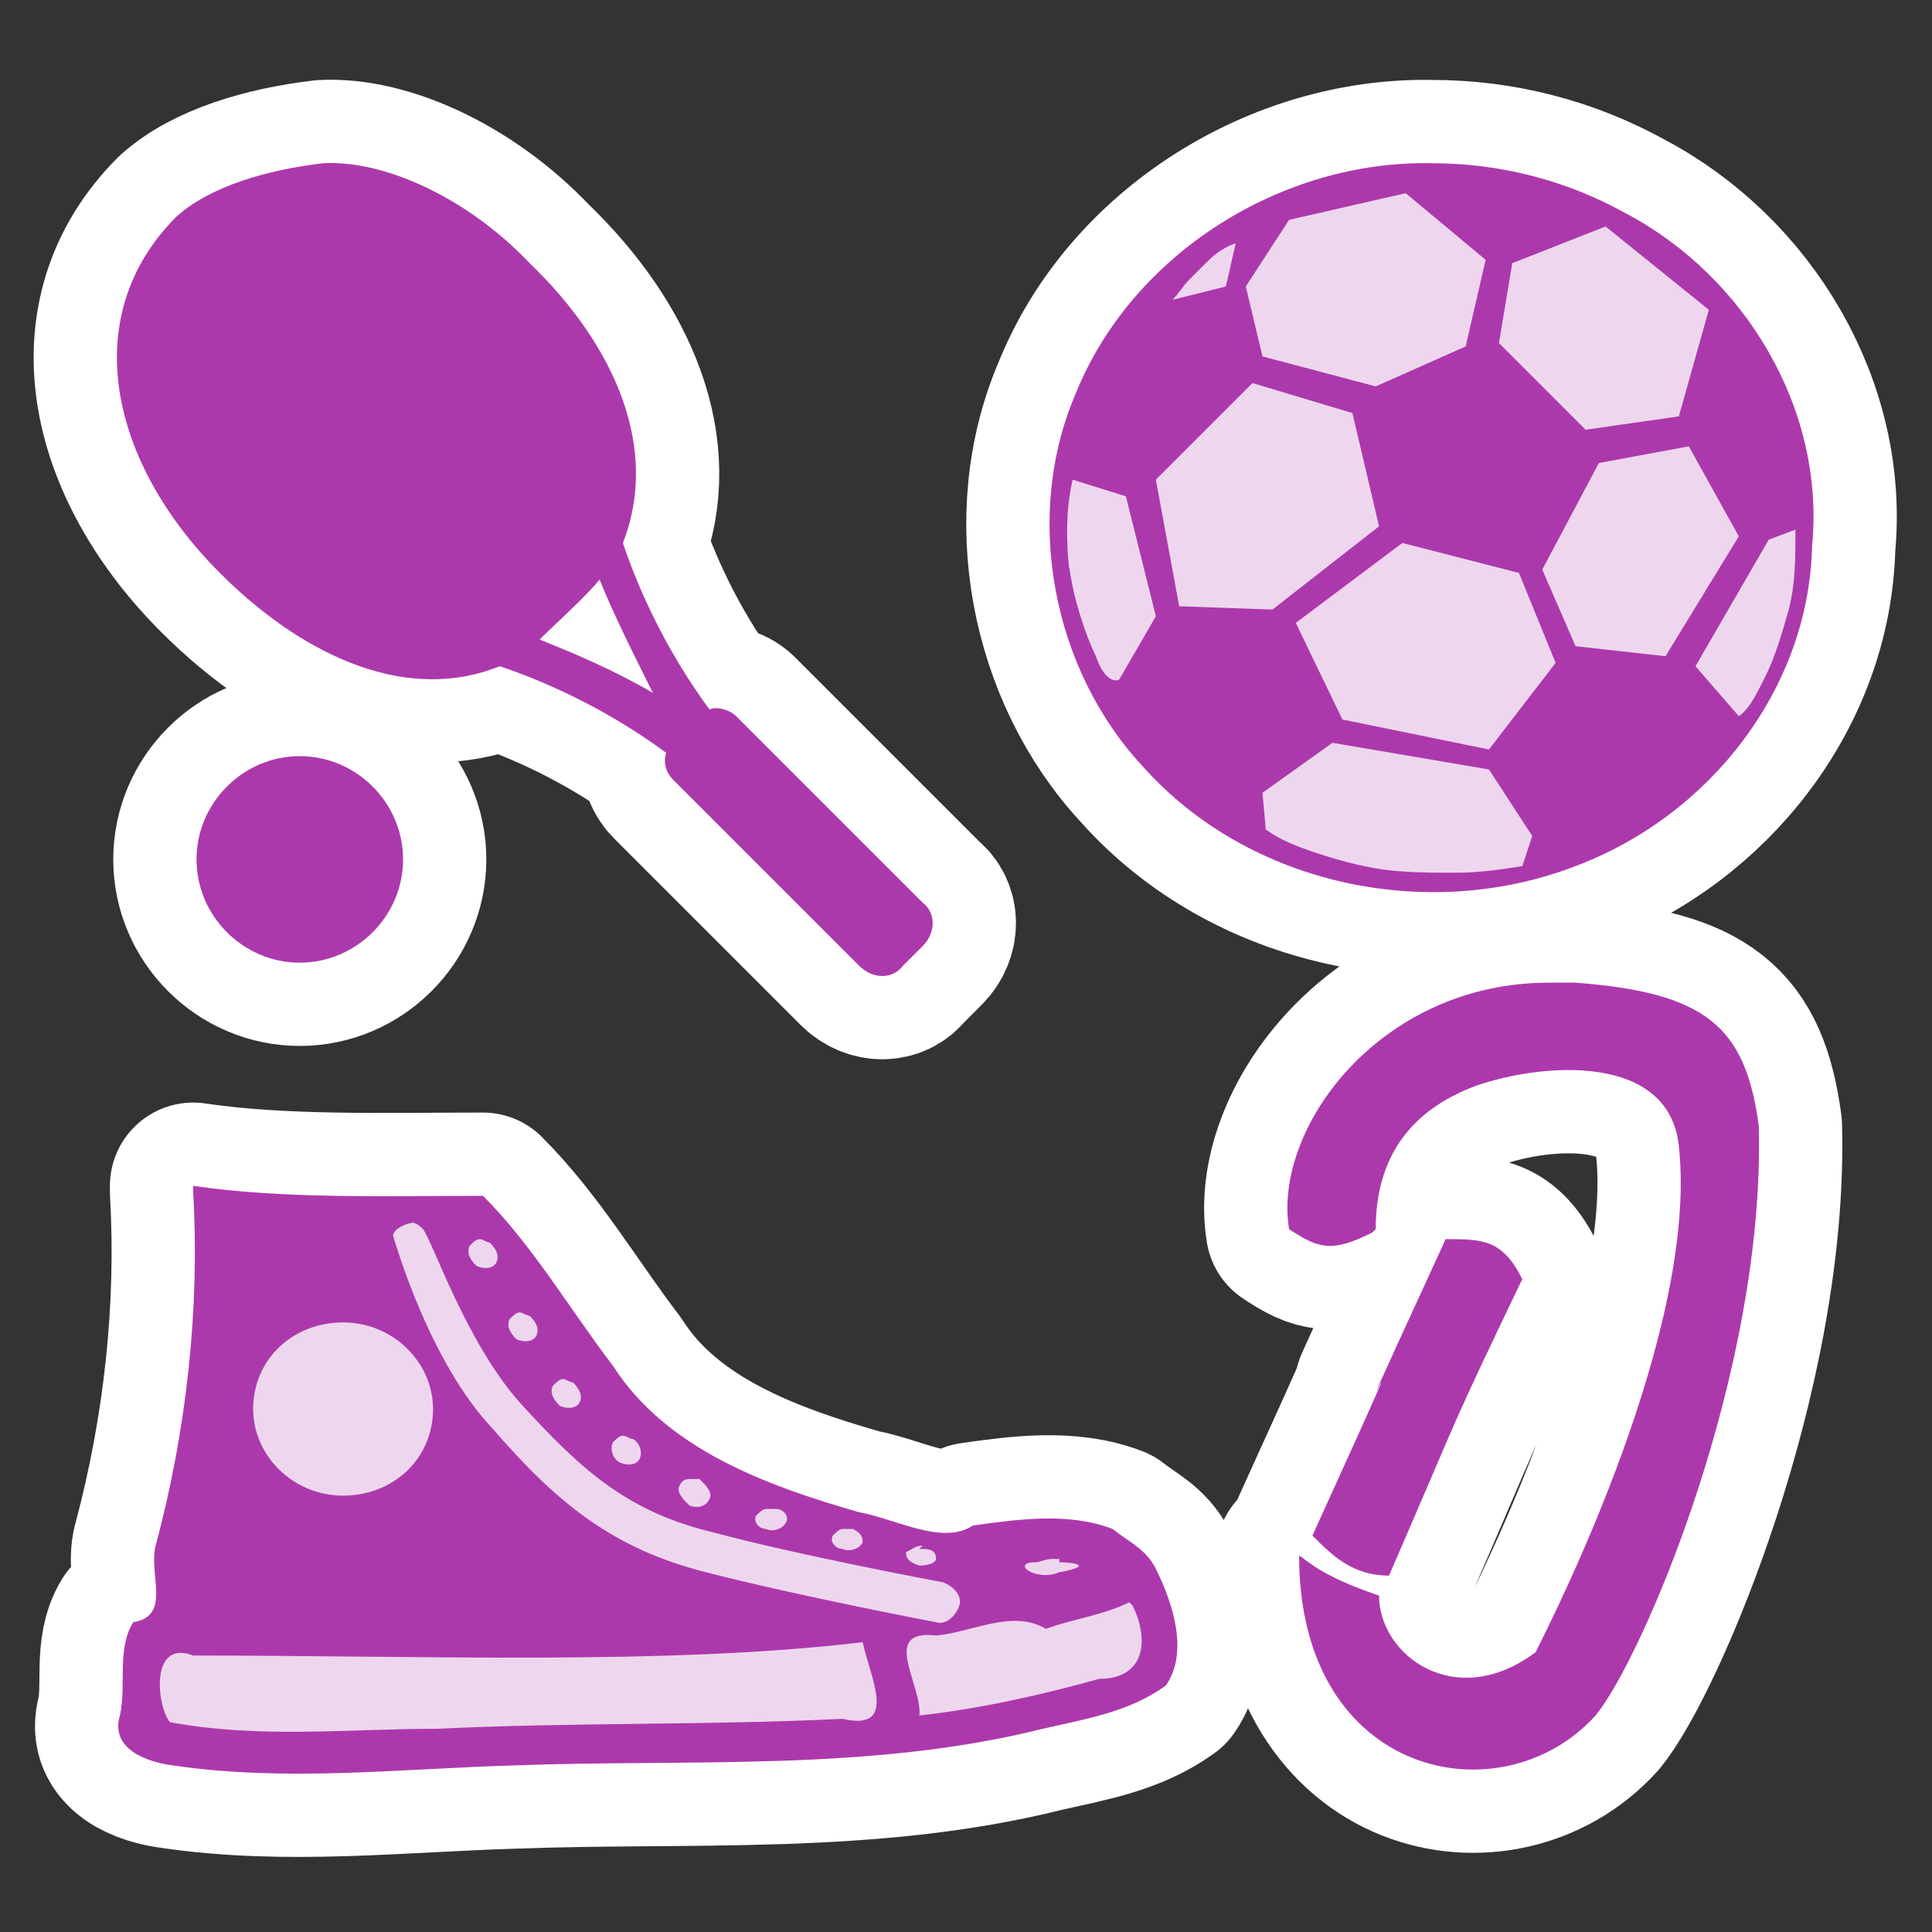 ﻿<?xml version="1.0" encoding="UTF-8" standalone="no"?>
<svg xmlns="http://www.w3.org/2000/svg" xmlns:xlink="http://www.w3.org/1999/xlink" version="1.0" width="580" height="580">
  <rect width="100%" height="100%" fill="#333333" stroke="none"/>
  <defs>
    <g id="icon">
      <path d="m 58,358 c 2,35 -2,71 -11,105 -3,9 5,22 -7,24 -5,8 -2,19 -4,28 -3,10 8,14 16,15 34,5 68,1 102,0 53,-2 107,2 159,-11 13,-3 26,-5 37,-13 7,-10 2,-25 -3,-35 -3,-6 -8,-8 -13,-12 -13,-5 -28,-3 -42,-1 -9,6 -23,-2 -34,-4 -28,-8 -58,-19 -74,-44 -13,-17 -24,-36 -39,-51 -29,0 -60,1 -87,-3 z" />
      <path d="m 323,118 c -16,37 -7,83 20,112 32,36 86,47 130,30 40,-15 70,-53 71,-96 C 548,123 524,83 488,64 470,54 450,49 430,49 385,48 340,76 323,118 Z" />
      <path d="m 53,65 c -30,30 -20,74 13,107 26,26 57,39 84,28 12,4 31,12 50,26 -1,3 0,6 2,8 l 56,56 c 4,4 10,4 13,0 l 6,-6 c 4,-4 4,-10 0,-13 l -56,-56 c -2,-2 -6,-3 -8,-2 -14,-19 -22,-38 -26,-50 11,-28 -2,-59 -28,-84 C 140,59 115,48 97,49 80,51 63,56 53,65 Z M 180,174 c 4,10 10,22 16,34 -12,-7 -24,-12 -34,-16 6,-6 13,-12 18,-18 z M 59,258 c 0,17 14,31 31,31 17,0 31,-14 31,-31 0,-17 -14,-31 -31,-31 -17,0 -31,14 -31,31 z" />
      <path d="m 413,369 c 0,-25 14,-37 30,-43 20,-7 58,-10 61,18 6,55 -37,140 -43,152 -24,18 -47,1 -47,-17 -18,-6 -22,-11 -24,-12 0,67 61,79 89,48 14,-17 51,-103 49,-177 -4,-30 -16,-40 -55,-43 -3,-0 -5,-0 -8,-0 -51,0 -83,44 -78,74 9,6 13,7 25,1 z m 4,104 c 23,-53 17,-41 40,-89 -6,-12 -12,-12 -23,-12 -46,100 6,-12 -40,89 6,6 12,12 23,12 z" />
    </g>
  </defs>
  <use xlink:href="#icon" style="stroke:#ffffff;stroke-width:50;stroke-linejoin:round" />
  <use xlink:href="#icon" style="fill:#ac39ac" />
  <g fill="#eed7ee">
    <path d="m 387,66 -13,20 5,21 34,9 27,-12 L 446,78 422,58 Z" />
    <path d="m 454,79 -4,24 26,26 28,-4 9,-32 -31,-25 z" />
    <path d="m 371,73 c -3,1 -6,3 -8,5 -2,2 -4,4 -6,6 -2,2 -3,4 -5,6 l 16,-4 c 1,-4 2,-9 3,-13" />
    <path d="m 376,115 -29,29 7,38 28,1 32,-25 -8,-34 z" />
    <path d="m 507,134 -27,5 -17,32 10,23 27,3 22,-36" />
    <path d="m 321,170 c 1,9 5,21 8,27 2,6 5,8 7,7 l 11,-19 -9,-36 -16,-5 c -2,9 -2,18 -1,27 z" />
    <path d="m 531,162 -22,38 13,15 c 3,-2 5,-6 8,-12 3,-6 5,-13 7,-20 2,-8 2,-15 2,-24 z" />
    <path d="m 389,187 14,29 44,9 20,-26 -11,-27 -35,-9 z" />
    <path d="m 379,238 1,11 c 4,3 9,5 15,7 6,2 13,4 20,5 7,1 15,1 22,1 7,-0 14,-1 20,-2 l 3,-9 -13,-20 -47,-8 z" />
    <path d="m 125,367 c -3,-0 -7,2 -7,4 1,3 11,38 30,58 19,22 36,36 64,43 0,0 0,0 0,0 0,0 0,0 0,0 27,7 69,15 69,15 3,1 6,-2 7,-5 1,-3 -2,-6 -5,-7 0,0 -43,-8 -69,-15 v 0 0 c -25,-6 -39,-18 -58,-39 -16,-18 -26,-48 -29,-52 -1,-1 -2,-2 -4,-2 z m 19,5 c -1,0 -2,1 -3,2 -1,2 0,4 2,6 2,1 5,1 6,-1 1,-2 0,-4 -2,-6 -1,-0 -2,-1 -3,-1 z M 156,394 c -1,0 -2,1 -3,2 -1,2 0,4 2,6 2,1 5,1 6,-1 1,-2 0,-4 -2,-6 -1,-0 -2,-1 -3,-1 z m -53,3 c -15,0 -27,11 -27,26 0,14 12,26 27,26 15,0 27,-11 27,-26 0,-14 -12,-26 -27,-26 z m 66,17 c -1,0 -2,1 -3,2 -1,2 0,4 2,6 2,1 5,1 6,-1 1,-2 0,-4 -2,-6 -1,-0 -2,-1 -3,-1 z m 18,17 c -1,0 -2,1 -3,2 -1,2 0,5 2,6 2,1 5,1 6,-1 1,-2 0,-5 -2,-6 -1,-0 -2,-1 -3,-1 z m 21,13 c -2,-0 -3,0 -4,2 -1,2 1,4 3,6 3,1 5,0 6,-2 1,-2 -1,-4 -3,-6 -1,-0 -1,-0 -2,-0 z m 22,9 c -1,0 -2,1 -3,2 -1,2 1,4 3,4 2,1 5,0 6,-2 1,-2 -1,-4 -3,-4 -1,-0 -2,-0 -2,-0 z m 23,6 c -1,0 -2,1 -3,2 -1,2 1,4 3,4 2,1 5,0 6,-2 v 0 c 0,-0 0,-0 0,-0 0,-2 -1,-3 -3,-4 -1,-0 -2,-0 -2,-0 z m 24,5 c -2,0 -3,1 -5,2 -0,2 1,3 4,4 3,0 5,-1 5,-2 0,-2 -1,-3 -4,-3 -0,0 -0,0 -1,0 z m 41,4 c -1,0 -2,0 -2,0 -2,0 -4,1 -5,1 -8,0 0,6 7,3 11,-2 4,-3 -0,-3 z m 21,13 c -8,4 -17,5 -25,8 -10,-6 -22,1 -33,2 -17,-2 -4,15 -5,24 18,-2 36,-6 54,-11 14,-0 15,-12 10,-22 z m -80,12 c -59,7 -131,4 -201,4 -13,-5 -11,15 -7,20 27,5 53,2 80,2 41,-2 81,-1 122,-3 17,4 8,-13 6,-23 z" />
  </g>
</svg>